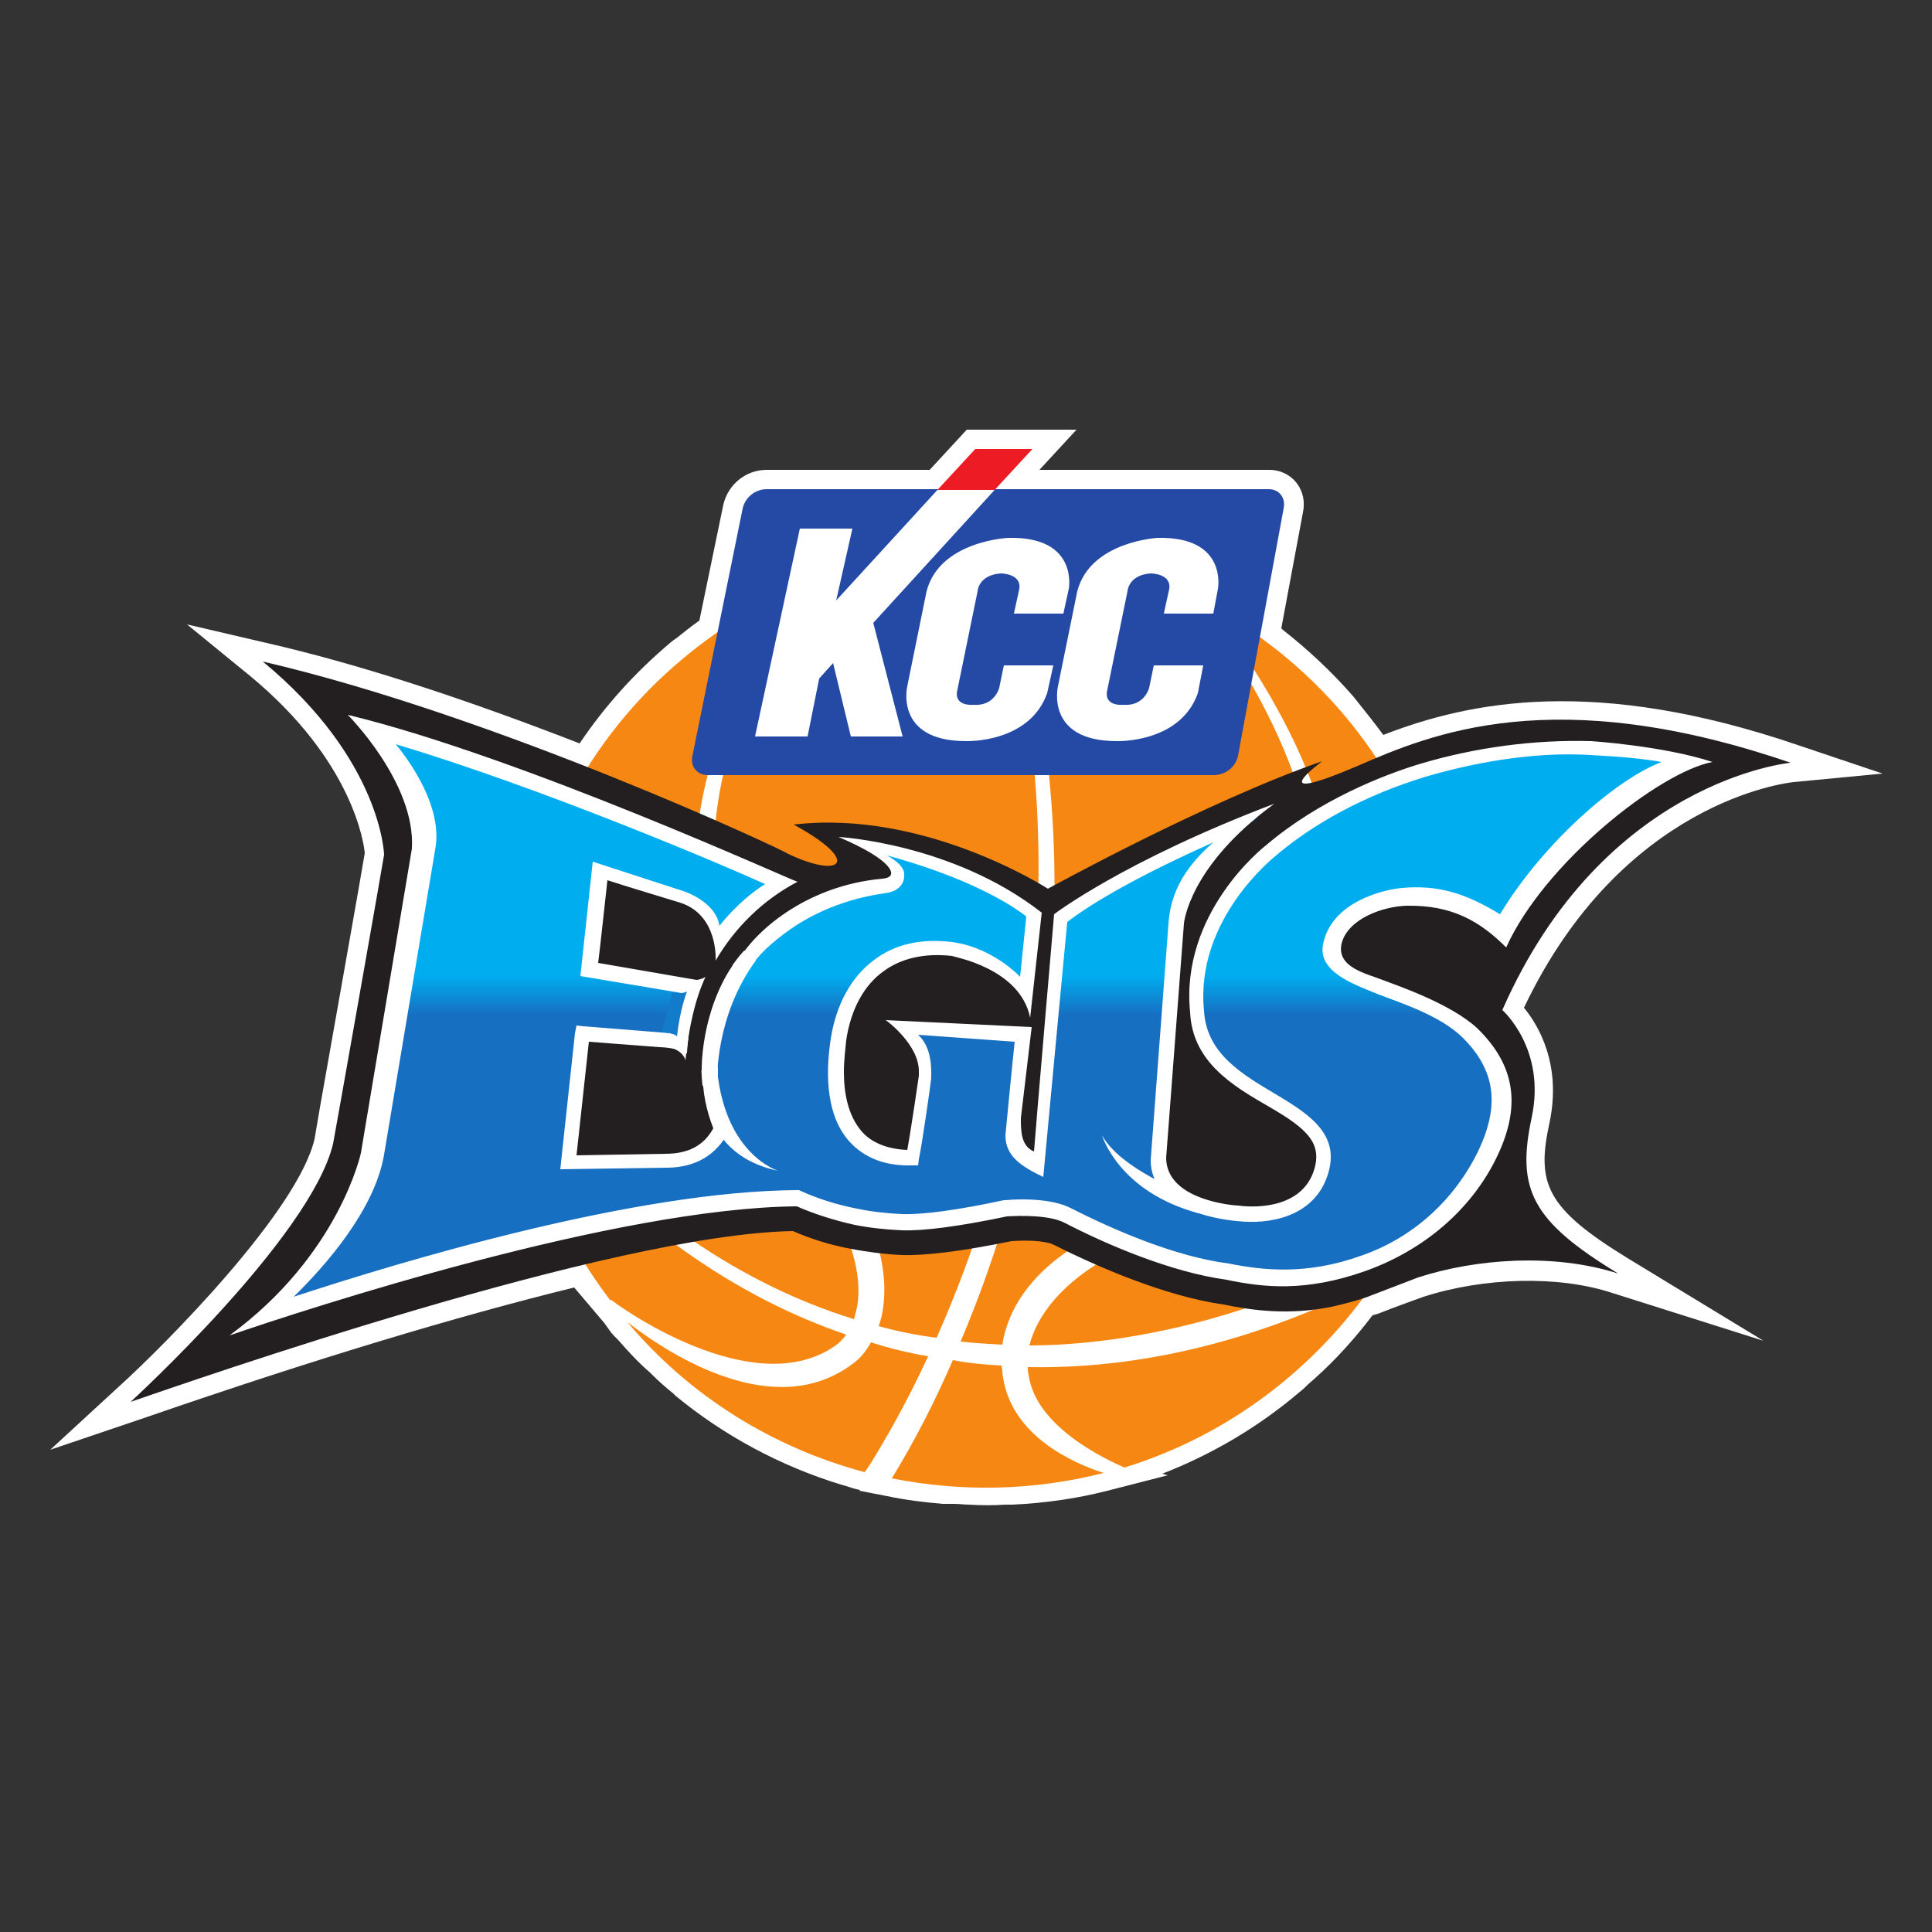 <?xml version="1.0" encoding="utf-8"?>
<!-- Generator: Adobe Illustrator 25.1.0, SVG Export Plug-In . SVG Version: 6.00 Build 0)  -->
<svg version="1.1" xmlns="http://www.w3.org/2000/svg" xmlns:xlink="http://www.w3.org/1999/xlink" x="0px" y="0px"
	 viewBox="0 0 250 250" style="enable-background:new 0 0 250 250;" xml:space="preserve">
<rect x="0" y="0" width="250" height="250" fill="#333333" stroke="none"/>
<style type="text/css">
	.st0{fill:#03061A;fill-opacity:0;}
	.st1{fill:#231F20;}
	.st2{fill:#FFFFFF;}
	.st3{fill:#F68712;}
	.st4{fill:url(#SVGID_1_);}
	.st5{fill:#254AA5;}
	.st6{fill:#ED1C24;}
	.st7{fill:#127BCA;}
	.st8{fill:none;}
</style>
<g id="Layer_1">
	<g>
		<path class="st0" d="M3.5,53.3h243v143.4H3.5V53.3z"/>
		<g>
			<g>
				<path class="st1" d="M204.1,96.3L204.1,96.3L204.1,96.3z"/>
			</g>
			<g>
				<path class="st2" d="M232.1,101.2l11.5-1.1l-11-3.7c-26.1-8.9-42.3-5.7-53.6-1.3c-1.1-1.5-2.3-3-3.5-4.5l-0.4-0.5
					c-2.8-3.2-5.8-6-9.1-8.6l-0.2-0.2l2.8-15c0.3-1.4,0-2.8-0.9-3.9c-0.8-1-2.1-1.6-3.4-1.6h-29.8l4.8-5.2h-14.2l-4.8,5.2H99.2
					c-2.7,0-5,1.9-5.6,4.5l-3.1,15c-1,0.7-2,1.5-3,2.3l-0.3,0.2l-0.5,0.4c-4.5,3.8-8.4,8.1-11.7,13c-15.4-6-29.1-10.4-40.5-13
					l-10.3-2.4l8.2,6.7c13.3,11,14.7,21.7,14.8,22.9c-0.4,2.5-4.3,24.4-5.8,32.9l-0.7,4.1c-2.2,9.3-19.1,26.4-25.4,32.1l-8.8,8.1
					l12.4-4.2c21.7-7.5,40.3-13.1,55.4-16.8l3.9,4.6l1,1.4l0-0.1l0.1,0.2l0.5,0.5l0.2,0.2c1.3,1.5,2.6,2.9,4.1,4.2l0.2,0.2
					c0.9,0.9,1.8,1.7,2.8,2.5l0.3,0.3c6.3,5.2,13.6,9.1,21.4,11.5l0.7,0.2c0.6,0.2,1.2,0.4,1.8,0.5l-0.1,0.1l3.6,0.7
					c2.4,0.5,4.8,0.8,7.2,1c0.3,0,0.6,0,0.9,0l0.6,0c0.6,0,1.3,0.1,1.9,0.1c1.6,0.1,3.1,0.1,4.7,0l0.9,0c4.3-0.2,8.4-0.8,12.3-1.8
					l7.8-2l-0.7-0.2c6.4-2.5,12.4-6,17.8-10.6c0.4-0.3,0.8-0.7,1.1-1l0.8-0.7c2.8-2.5,5.3-5.3,7.5-8.2l0.7-0.2
					c2-0.8,5.9-2.2,5.9-2.2c7.8-2.5,17.4-2.8,24.4-0.5l19.6,6.2l-17.6-10.7c-10.6-6.5-11.8-9.7-10.1-17.5h0
					c1.6-7.5-1.4-12.6-3.3-14.9C209.9,103.7,231.2,101.3,232.1,101.2"/>
			</g>
			<g>
				<path class="st3" d="M110.5,170.7c0.2-0.7,0.4-1.4,0.5-2.2c0.5-4.2-1-11.7-11-23.6c-0.3-0.3-25.5-33.1,4.9-69.6
					c-6,2.4-11.6,5.8-16.5,9.9C76,95.5,68.3,110.4,66.9,126.4c-0.4,4.5-0.3,8.9,0.3,13.4l0.2-0.1C80.2,155.4,94.7,165.8,110.5,170.7
					"/>
			</g>
			<g>
				<path class="st3" d="M108.4,173.9c0,0,0.5-0.4,1.1-1.2c-13.8-4.7-28.2-14.1-41.9-30.6c1.6,9.5,5.5,18.5,11.4,26.2l0.1-0.1
					C79.2,168.4,97.6,182,108.4,173.9"/>
			</g>
			<g>
				<path class="st3" d="M102.6,142.8c4.9,5.8,8.3,11,10.2,15.8V72.7c-1.9,0.5-3.7,1-5.6,1.7C77.3,109.3,101.6,141.5,102.6,142.8"/>
			</g>
			<g>
				<path class="st3" d="M114.3,169c-0.1,0.9-0.3,1.8-0.6,2.6c2.5,0.7,5,1.2,7.5,1.5c9.4-21.2,20.3-58.7,7-102.3
					c-5.2-0.1-10.4,0.5-15.5,1.8v85.9C114.2,162.4,114.7,165.9,114.3,169"/>
			</g>
			<g>
				<path class="st3" d="M172,128.3c-5.1,22.5-26,33.1-27.9,34c-6.7,3.6-9.9,7.9-10.9,11.8c3.6,0,7.2-0.3,10.9-0.8
					c13.2-1.9,25.9-6.4,37.3-13.4c15.3-29.4,4.3-65.6-24.8-81.5C170.1,96.6,175.6,112.1,172,128.3"/>
			</g>
			<g>
				<path class="st3" d="M112.7,173.7L112.7,173.7c-0.6,1.1-1.4,2.1-2.4,2.8c-10,7.5-23.4-1-29.1-5.4c8,9.5,18.7,16.2,30.7,19.4
					l0.8-1.2c1.6-2.6,4.4-7.3,7.4-13.8C117.7,175.1,115.2,174.5,112.7,173.7"/>
			</g>
			<g>
				<path class="st3" d="M129.8,178.3c-0.1-0.5-0.1-1.1-0.2-1.6c-2.1-0.1-4.2-0.3-6.3-0.7c-2.3,5.3-4.9,10.4-7.9,15.3
					c9.1,1.8,18.4,1.6,27.4-0.7C138.5,189.2,131,185.7,129.8,178.3"/>
			</g>
			<g>
				<path class="st3" d="M133,176.9c0,0.3,0,0.7,0.1,1c0.9,6.7,9.9,10.9,12.4,12c13.3-4.1,24.7-12.7,32.5-24.2
					C169.4,170.2,152.8,177.3,133,176.9"/>
			</g>
			<g>
				<path class="st3" d="M124.3,173.6c1.8,0.2,3.6,0.3,5.4,0.4c0.8-5.1,4.4-10.5,12.6-14.5l0.1-0.1l0.1,0c0.2-0.1,21.8-10.7,27-32.2
					c3.6-15-1.4-31.8-15-49.9c-7.7-3.9-16.2-6-24.8-6.3C143.4,114.5,133.5,151.9,124.3,173.6"/>
			</g>
			<g>
				<path class="st3" d="M112.7,173.7L112.7,173.7L112.7,173.7L112.7,173.7z"/>
			</g>
			<g>
				<path class="st3" d="M145.6,191.5L145.6,191.5L145.6,191.5L145.6,191.5z"/>
			</g>
			<g>
				<path class="st1" d="M34,85.6c15.4,12.7,15.7,25,15.7,25c0,0.2-6.5,37-6.6,37.4c-2.9,12.1-26.2,33.4-26.2,33.4
					c7.9-2.7,62.1-21.7,85.7-22.1c2.3,1,4.8,1.8,7.5,2.3c2.1,0.4,4.4,0.7,6.6,0.8c3.1,0.1,7.8-0.5,14.2-1.8c2.8-0.2,4.8,0.1,5.5,0.5
					c5.8,2.9,14.3,6.6,21.9,7.7c3.9,0.8,8.5,1.4,14,0.3c0,0,3.6-0.8,5.2-1.5l6-2.3c7.4-2.4,17.5-3.2,25.9-0.5
					c-11.2-6.8-13.2-10.9-11.2-20.2c1.9-8.9-3.8-13.9-3.8-13.9c13.1-29.8,37.3-32,37.3-32c-30.6-10.5-46.6-3.7-56,0.4
					c-12.9,5.5-4.6-0.6-4.6-0.6c-15,5.2-35.5,16.5-35.5,16.5s-15.9-10.3-32.9-8.3c9,4.9,6.1,7.1-0.9,3.7
					C102,110.3,64.6,92.7,34,85.6"/>
			</g>
			<g>
				
					<linearGradient id="SVGID_1_" gradientUnits="userSpaceOnUse" x1="-4.443" y1="185.434" x2="-4.083" y2="185.434" gradientTransform="matrix(0 14.202 14.202 0 -2506.92 189.303)">
					<stop  offset="0" style="stop-color:#00ADEF"/>
					<stop  offset="1" style="stop-color:#176FC1"/>
				</linearGradient>
				<path class="st4" d="M55.4,110c0,0-5.6,33.6-6.6,39.4c-1.5,9.3-12.4,19-14.7,20.9c11.3-3.9,45.8-15,69.1-15.1
					c2.3,1,4.8,1.9,7.5,2.4c1.9,0.4,3.9,0.6,6,0.7c3.3,0.2,8.8-0.8,13.5-1.8c1.8-0.1,5.7-0.2,7.9,0.9c5.2,2.6,13.5,6.3,20.8,7.3
					c5.2,1.1,10.8,1.4,17.6-1.1c6.9-2.5,12.5-7.5,15.7-14.1c3.2-6.7,2-11.5-2.1-15.7c-3.3-3.3-7.6-4.7-11.9-6.1
					c-0.4-0.1-5-1.8-5.2-5.2c-0.3-4.1,6.7-5.3,8.8-5.7c5.6-0.9,9.1,1.3,12.7,3.6c4.6-6.8,16.5-20.3,24.6-21.9
					c-1.5-0.3-5.6-1.3-13.1-1.6c-6.8-0.4-14.6,0.8-21.7,2.9c-6.9,2.1-14.7,5.6-20.6,10.4c0,0-10.3,8.3-9,20.8
					c0.6,11.9,19.9,11.7,16.2,21.3c-1.8,4.6-7.2,5.2-10.6,4.8c0,0-9-0.4-10.2-7.9c0.7-9.3,1.8-23,2.3-29.6c0,0,0,0,0,0
					c0-7.3,10.2-13.7,10.2-13.7c-22.2,9.1-25.2,13-25.2,13l-2.7,33.2c-1.9-0.9-3.5-1.5-3.5-4.4l1.4-13.8l-16.3-1.2
					c0,0,4.2,1.9,3.6,6.7c0,0-1.3,8.7-1.6,10.5c-3.2,0-5.7-0.9-7.4-2.8c-3.1-3.5-2.7-9.4-2.2-12.6c0.7-4.2,2.5-7.5,5.2-9.5
					c2.5-1.9,5.7-2.6,9.5-2.2c5.3,0.6,9.4,5.5,9.4,5.5s2.5-7,0.7-10.2c-1.8-3.2-21-8.4-21-8.4s7.6,3.2,2,4.9
					c-4.8,0.6-9.4,2.5-13.3,5.4c-2.6,1.9-4.7,4.3-6.3,7.1c-1.2,0.6-3.1,1.3-4.5,0.8l-14.1-2.4l1.4-12.8l11.7,3.8
					c4.8,2.4,3.1,4.6,3.1,4.6l7.7-6.7c0,0-31.7-14.6-53.2-20.3C46.9,94.1,56.9,101.1,55.4,110 M75.3,133.8l10,0.8
					c4.5,0.2,6,2.4,6.5,3.9c-0.1,2.6,0.4,5.1,1.5,7.5c-0.9,1.9-2.9,4.2-7.2,4.2l-12.6,0.2L75.3,133.8z"/>
			</g>
			<g>
				<path class="st2" d="M51.2,96.3c18.8,5.6,42.8,15.8,47.8,18.1c-3.5,2.2-5.9,5.4-5.9,5.4c-0.5-3.2-4.7-4.5-4.7-4.5l-11.7-3.8
					l-1.6,14.8l14.9,2.5c0,0,4.2,0.8,6.2-2.2c1.5-2.6,2.8-3.9,5.3-5.8c3.6-2.7,8-4.5,12.9-5.2c2.9-0.3,2.6-2.5,2.6-2.5
					c0-0.8-0.8-1.6-2.2-2.4c12.9,3.5,18,7.9,18,7.9l-0.8,7.8c0,0-3.5-3.8-8.8-4.5c-4.1-0.5-7.5,0.3-10.2,2.4
					c-2.9,2.2-4.8,5.7-5.5,10.1c-0.5,3.3-1,9.5,2.4,13.3c1.9,2.1,4.6,3.2,8.1,3.1l0.8,0l0.1-0.8c0.4-1.8,1.6-10.2,1.6-10.5
					c0-0.3,0-0.6,0-0.8c0-2-0.5-3.7-1.7-4.8c4.3,0.3,11.1,0.8,12.5,0.9c-0.2,1.7-1.2,12.1-1.2,12.1c0,2.8,2.2,4.1,4.9,5.4
					c0,0,3-32.1,3.1-33c1.2-0.9,5.9-4.5,18.9-10.3c-3.2,2.8-5.5,6-5.8,10.5l-2.3,30.6c0,7,10.3,7.8,11.1,7.9
					c4.4,0.5,9.7-0.6,11.6-5.4c2.2-5.6-2-8.3-6.5-11c-4.4-2.6-9-5.3-9.3-10.8c-1.2-11.8,9.1-19.9,9.2-20c4.9-4.2,11.6-7.9,19.5-10.3
					c7.5-2.2,15-3.2,21.3-2.8h0c4,0.2,7,0.5,9.2,0.9c-6,2.3-15.4,10.6-20.9,19.7c-4.6-2.8-8.1-3.8-12.7-3.4
					c-2.2,0.2-9.1,1.7-10.2,7.3c-0.7,3.6,4.1,5.2,7,6.4c2.5,1,8.1,2.7,11.1,5.7c4.2,4.2,4.8,8.7,2,14.6c-3.1,6.4-8.5,11.3-15.2,13.6
					c-7,2.5-12.6,1.9-17.1,1h0l0,0c-7-0.9-15-4.4-20.5-7.2c-2.4-1.2-6.3-1.2-8.4-1l-0.1,0l-0.1,0c-6,1.3-10.6,1.9-13.2,1.8
					c-2-0.1-3.9-0.3-5.8-0.7c-2.6-0.5-5.1-1.3-7.3-2.3l-0.2-0.1h-0.2c-21.1,0.1-51.5,9.3-65.2,13.8c4.2-4.1,10.5-11.3,11.7-18.4
					l6.6-39.4C57.6,103.6,51.2,96.3,51.2,96.3 M133.3,131.7l1.5-13.6c-11.5-9-26.3-9.8-26.3-9.8c7.5,3.2,6.8,4.8,6.8,4.8
					c0,0.1-0.1,0.5-1.1,0.6c-10.1,0.9-16.8,7.1-18.7,10.7c-1.7,3.1-4.8,2.5-4.8,2.5l-13.3-2.3c0.2-1.4,1-9,1.2-10.7
					c1.8,0.6,9.4,2.9,9.4,2.9c5,1.6,4.6,7.5,4.6,7.5c2.5-4.3,6.2-7.9,10.6-10.2C102.8,114.1,67.7,98,45,92.5c0,0,8.8,8.8,8.3,17.3
					l-6.6,39.4c0,0-2.8,13.2-17,23.6c10.2-3.5,50-16.5,73.4-16.7c2.3,1,4.8,1.8,7.5,2.4c2,0.4,4,0.6,6.1,0.7
					c2.8,0.1,7.4-0.5,13.6-1.8c1.6-0.1,5.4-0.2,7.4,0.8c5.6,2.9,13.8,6.4,21,7.4c4.8,1,10.2,1.6,17.9-1.1c7.6-2.7,13.7-7.9,17-14.6
					c3.3-6.7,2.5-12-2.4-16.8c-3.5-3.3-10.8-5.7-12.3-6.3c-2-0.8-6-1.6-5.3-4.7c0.8-3.2,5.3-4.8,8.4-4.9c5.9-0.1,9.5,2,12.9,5.4
					c4.9-10.9,19.8-22.7,26.7-24c-6.4-2.1-15.7-2.7-15.7-2.7c-7.4-0.2-14.9,0.8-22,2.9c-4.7,1.4-13.2,4.7-20.1,10.6
					c-0.4,0.3-11.1,8.8-9.8,21.6c0.3,6.4,5.5,9.5,10.2,12.2c5,2.9,7.1,4.8,5.7,8.6c-1.9,4.9-8.3,4.4-9.6,4.2h-0.1
					c-0.3,0-9.3-0.6-9.3-6.2c0.7-9.1,2.3-30.3,2.3-30.3s0.6-7.4,11.7-15.5c-19.5,7.4-28.5,14.3-28.5,14.3s-2.4,27.9-2.6,30.7
					c-1.7-0.7-1.7-2.7-1.7-4.3l1.4-11.8l-18.9-0.9c0.2,0.1,4.3,3.2,4.3,6.6l0,0.6c0,0-1,6.9-1.5,9.6c-2.5-0.1-4.6-0.9-5.9-2.4
					c-1.8-2.1-2.3-5-2.3-7.7c0-1.5,0.2-3,0.3-4.1c0.6-4,2.3-7.1,4.8-8.9c2.3-1.7,5.3-2.4,8.9-2C123.2,123.8,132,125.2,133.3,131.7"
					/>
			</g>
			<g>
				<path class="st2" d="M76.2,134.8l9.1,0.7c3.8,0.1,5.2,1.8,5.6,3.2c0,2.6,0.5,5,1.4,7.3c-1.2,2.2-3.2,3.3-6.2,3.3l-11.5,0.2
					L76.2,134.8 M74.4,133.7l-1.9,17.6l13.7-0.2h0c4.8,0,7-2.6,8.1-4.7l0.2-0.4l-0.2-0.4c-1-2.2-1.5-4.7-1.4-7.1v-0.1l0-0.2
					c-0.5-1.6-2.2-4.4-7.4-4.6l-10-0.8l-0.9-0.1L74.4,133.7z"/>
			</g>
			<g>
				<path class="st2" d="M91.1,138.4c0,0-1.4,10.8,9.6,13.1c0,0-6.8-2-7.9-13"/>
			</g>
			<g>
				<path class="st2" d="M155.3,155.2c0,0-10.1-3.5-12.7-8.3c0,0,2.1,7.3,12.5,10.1L155.3,155.2z"/>
			</g>
			<g>
				<path class="st5" d="M157.2,100.3c1.5-0.1,2.7-1.1,3-2.5l5.9-32c0.3-1.4-0.6-2.5-1.9-2.5H99.2c-1.5,0-2.8,1.1-3.1,2.5l-6.5,32
					c-0.3,1.4,0.6,2.5,2,2.5H157.2z"/>
			</g>
			<g>
				<path class="st2" d="M119.9,76.5l-2.5,12.3c0,0-1.7,7.1,7.6,7.1c0,0,8.2,0.3,10.5-6.2l0.8-3.6h-6.4l-0.6,2.9
					c0,0-0.6,2.4-3.3,2.2c0,0-2.7,0.3-2.1-2l2.6-12.7c0,0,0.1-2.1,3-2.3c0,0,2.7,0,2.4,2l-0.7,3.2h6.4l0.7-3.2c0,0,1.3-6.8-7.8-6.6
					C130.4,69.6,121.6,70,119.9,76.5"/>
			</g>
			<g>
				<path class="st2" d="M139.4,76.5l-2.5,12.3c0,0-1.7,7.1,7.6,7.1c0,0,8.2,0.3,10.5-6.2l0.7-3.6h-6.4l-0.6,2.9
					c0,0-0.6,2.4-3.3,2.2c0,0-2.7,0.3-2.1-2l2.6-12.7c0,0,0.1-2.1,3-2.3c0,0,2.7,0,2.4,2l-0.7,3.2h6.4l0.6-3.2c0,0,1.3-6.8-7.8-6.6
					C149.9,69.6,141.1,70,139.4,76.5"/>
			</g>
			<g>
				<path class="st2" d="M128.7,63.4h-7.4l-13.1,14.3l2.1-9.3l-6.8,0l-5.8,26.9h6.8l1.5-7.5l1.8-2l2.3,9.5h6.7L113,80.6L128.7,63.4z
					"/>
			</g>
			<g>
				<path class="st6" d="M133.6,58.1h-7.4l-4.9,5.3l7.4,0L133.6,58.1z"/>
			</g>
			<g>
				<path class="st2" d="M92.8,139.9c0,0-0.3-8.4,5-15.6l-0.6-1.7l-2,2.2c-2.6,4-4.3,4.3-4.4,13.2L92.8,139.9z"/>
			</g>
			<g>
				<path class="st2" d="M96.3,123c0,0-6.6,6.6-5.4,17.5l1.5-0.3c0,0-0.7-10.7,5.6-16.6L96.3,123z"/>
			</g>
			<g>
				<path class="st1" d="M92.5,124.5c0,0-3.5,3.8-3.7,13.8l2,0.2c0,0-0.2-7.3,4-13.6L92.5,124.5z"/>
			</g>
			<g>
				<path class="st2" d="M91.3,126.4c0,0-1.9,3.5-2.6,10.8c0,0-0.2-1.2-2.1-1.7c0,0,1.2-5.6,2.6-8.7C89.2,126.8,90.4,127,91.3,126.4
					"/>
			</g>
			<g>
				<path class="st7" d="M87,128.4c0,0,1.2,0.3,1.9-0.1c0,0-0.9,2.2-1.3,5.8c0,0-0.4-0.5-2-0.5L87,128.4z"/>
			</g>
		</g>
	</g>
</g>
<g id="레이어_1">
	<rect x="8" y="8" class="st8" width="234" height="234"/>
</g>
</svg>
